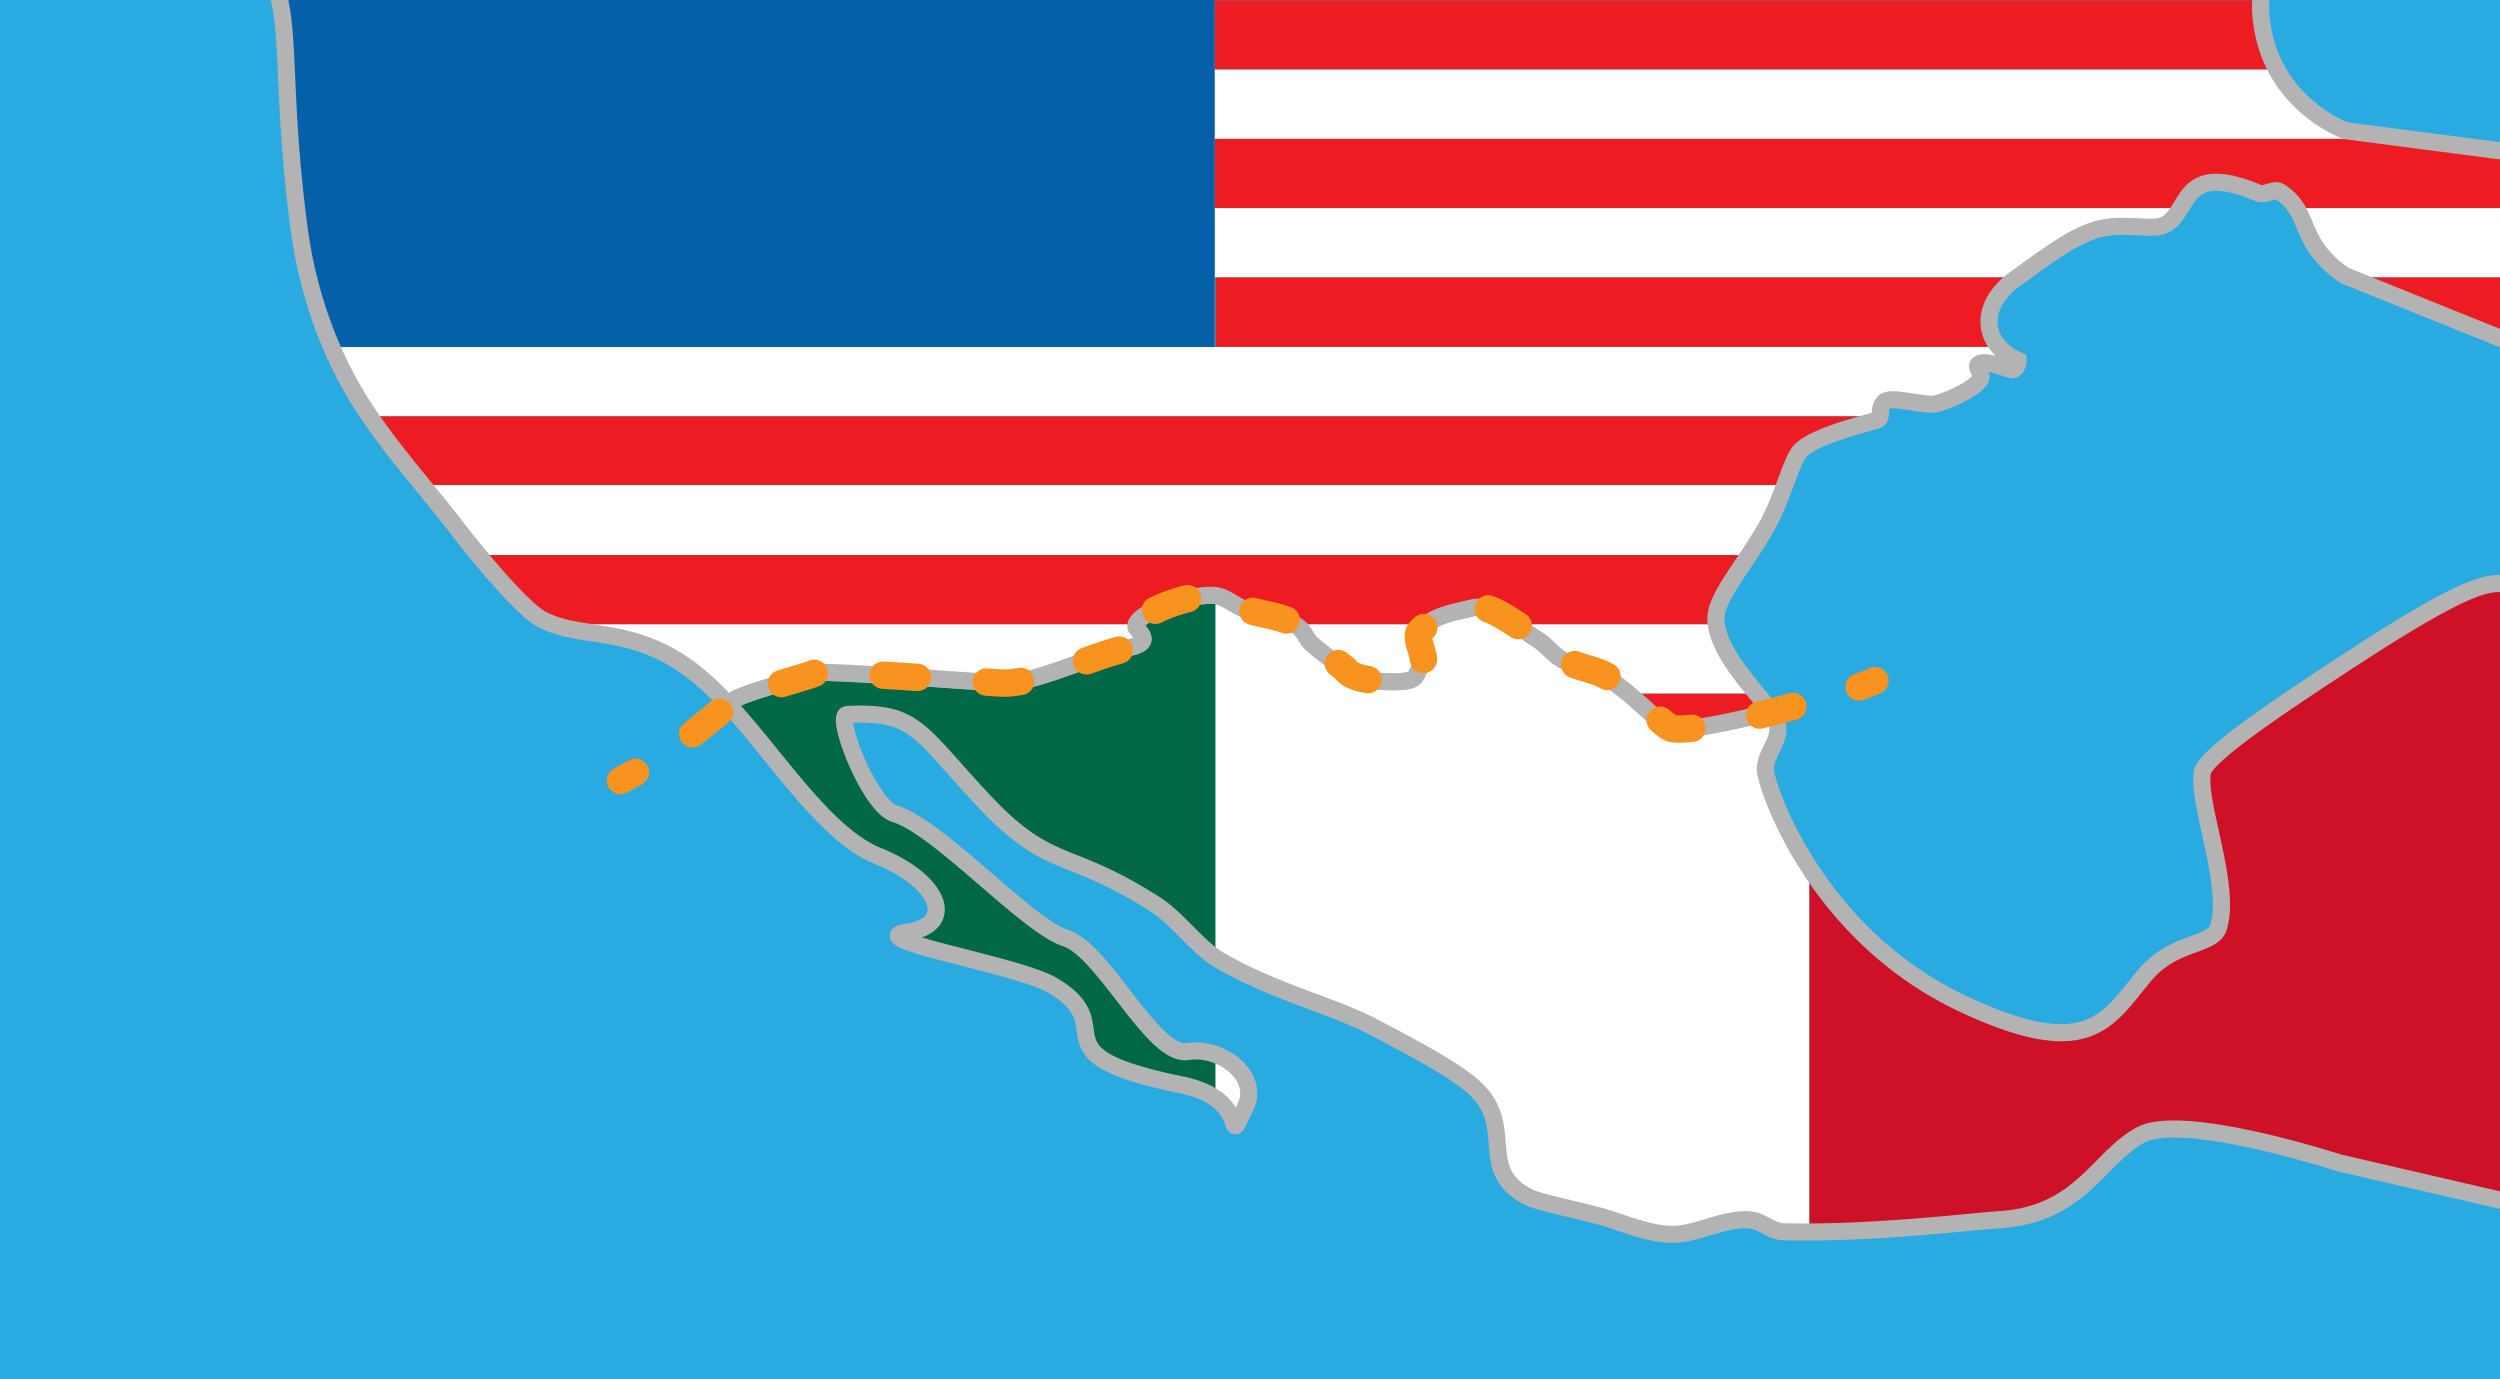 <svg xmlns="http://www.w3.org/2000/svg" xmlns:xlink="http://www.w3.org/1999/xlink" viewBox="0 0 1450 800"><rect x="0" y="0" width="1450" height="800" fill="#333333" stroke="none"/><defs><style>.a,.b,.l,.m{fill:none;}.b{stroke:#b3b3b3;stroke-width:9.92px;}.b,.l,.m{stroke-miterlimit:10;}.c{clip-path:url(#a);}.d{fill:#29abe2;}.e{clip-path:url(#b);}.f{fill:#006847;}.g{fill:#fff;}.h{fill:#ce1126;}.i{clip-path:url(#c);}.j{fill:#0660a9;}.k{fill:#ed1c23;}.l,.m{stroke:#f7931e;stroke-linecap:round;stroke-width:15.88px;}.m{stroke-dasharray:20.01 40.01;}</style><clipPath id="a"><rect class="a" width="1450" height="800"/></clipPath><clipPath id="b"><path class="b" d="M1277.45,447.7c-3.61,16.78,17.06,66.63,9.2,90.38-3.53,10.66-25.87,7.73-42.26,27.07-21.8,25.71-31.78,51.55-105.06,17.45-85.52-39.79-114-124-115.32-135.2s12.46-19.81,5-32c-.5-.82-1.09-1.69-1.74-2.59-24.82,6.31-49.84,11.39-58.38,9.69-4.74-.95-17.83-16.61-35.85-29-8.6-5.92-18-5.62-27.25-11.13-5.31-3.18-8.45-7.9-13.46-11.15C875,360,862.92,350.41,854.5,352.46c-11.4,2.77-22.86,4.07-31.89,13.61-3.81,4,4.4,14.91,1.37,20.18s-2,7.72-9,8.74c-6.65,1-30.06.4-34.74-5.84-1.82-2.44-12.15-9.18-19.52-15.91-4-3.7-3.78-7.37-8.73-10.39-9.11-5.55-20.1-6.34-27.61-8.68-8.84-2.76-13.63-8.85-21.21-8.94-19.44-.23-48.86,13.06-43.83,19.35,2.66,3.33,8.89,8.54-5.71,11.22-19.9,3.66-54.89,21.67-74.56,20.31-22.39-1.55-103.44-7.35-106.73-6-7.37,3.1-37.53,10.6-46.25,15.48a36.32,36.32,0,0,0-4,2.7c29.09,31.39,56.63,75.87,87,88.13,37,15,45.24,40.21,17.21,44.22s63.68,18.93,83.81,30.67c42.54,24.79-13.57,39.82,75.23,57.92,42.41,8.64,23.54,40.07,37,12.85,8.63-17.42-13.28-35.27-33.5-32.17s-48.51-58.7-70.86-65.85S544.12,479.38,519,472c-14.67-4.3-35.15-57.25-27.62-57.6,39.92-1.83,40.69,9,79.2,50.07s47.88,27.05,99.45,60.08c13.39,8.57,24.54,25,37.53,32.5,32.22,18.64,64.68,25.78,89.67,38.91,28.39,14.92,49.92,26.75,59.56,36.53,21.56,21.85.4,45.51,28.3,61.1,6.35,3.55,21.61,6.27,41.93,11.53,12.15,3.15,26.09,9.9,41.07,10.79,14.5.86,30-9,45.64-8.46,8.45.28,12.71,6.78,21.16,7,51.47,1.11,104.91-5.69,125.27-7.07,46.93-3.19,57-36,81.55-49.16s114.71,16.17,114.71,16.17L1458.36,698s81.64-378-15.29-358.88c-18.16,3.58-56.46,28-91.67,51.21C1313.58,415.18,1279.32,439,1277.45,447.7Z"/></clipPath><clipPath id="c"><path class="b" d="M422.09,408.34a36.32,36.32,0,0,1,4-2.7c8.73-4.88,38.88-12.38,46.25-15.48,3.29-1.38,84.34,4.42,106.73,6,19.67,1.36,54.66-16.64,74.56-20.31,14.6-2.69,8.37-7.89,5.71-11.22-5-6.29,24.39-19.58,43.83-19.35,7.58.09,12.37,6.17,21.21,8.94,7.5,2.34,18.49,3.13,27.61,8.68,4.95,3,4.68,6.69,8.73,10.39,7.37,6.74,17.7,13.48,19.52,15.91C784.9,395.4,808.32,396,815,395c7-1,6-3.46,9-8.74s-5.18-16.16-1.37-20.18c9-9.55,20.49-10.84,31.89-13.61,8.42-2,20.48,7.55,37.8,18.78,5,3.25,8.15,8,13.46,11.15,9.21,5.52,18.64,5.21,27.25,11.13,18,12.4,31.11,28.06,35.85,29,8.54,1.7,33.56-3.38,58.38-9.69-9-12.6-30.88-33.55-32.05-53.15-.76-12.76,16.69-31.71,29.55-54.53,8.32-14.76,13.26-34.15,18-41.77s23.16-13.47,45.12-19.46c4.87-1.33.85-5.67,4.59-10.43s24.16,2.64,30.94.61c7.35-2.2,20.12-7.58,25-13.73,2.37-3-3.53-7.79-.53-9.34,4.57-2.36,15.05,2.6,18.78,3.36,2.37.48,3.83-2.92,3.78-5.34-20.83-9.37-23.63-31.7-1-47.74,15-10.63,30.25-22.73,45-27.68,12.16-4.09,24-1.59,35-1.89,21-.56,11.75-34.2,47.93-24.17a90.76,90.76,0,0,1,12.39,4.39c3.76,1.66,9.32-2.79,12.45-.81,18.78,11.89,9.78,29.54,37.66,48.63l123.42,49.74L1472.85,90.45,1360.46,75.79s-46.1-16.41-49.25-68.94c-1-16,8.24-36.07,12.73-56.32,2.55-11.51-1.07-23.1,1.52-34,1.82-7.63,8.1-10.69,10.27-17.39,2.4-7.41.19-12.5,1.8-18.74,3.18-12.36,12.46-17.57,15.3-23.15l-37.68-93.54L3.53-418.1,89.82-151.16c.41,20.64,63.12,122.5,69.76,141.9C168.94,18,163,52,173.35,131.55c3.56,27.42,12.3,61.33,31.41,94.58,16.11,28,41.42,55.62,58.88,78.33,21.9,28.49,41.36,49.39,49.62,54.17,22.67,13.1,52.84,2.8,89.41,31.4A169.48,169.48,0,0,1,422.09,408.34Z"/></clipPath></defs><title>background</title><polyline class="a" points="-35 58 104 38 134 178 369 311 402 340"/><g class="c"><rect class="d" width="1452" height="800"/><g class="e"><rect class="f" x="360.56" y="195.09" width="344.46" height="686.82"/><rect class="g" x="705.02" y="195.09" width="344.46" height="686.82"/><rect class="h" x="1049.48" y="195.09" width="451.52" height="686.82"/></g><path class="b" d="M1277.45,447.7c-3.61,16.78,17.06,66.63,9.2,90.38-3.53,10.66-25.87,7.73-42.26,27.07-21.8,25.71-31.78,51.55-105.06,17.45-85.52-39.79-114-124-115.32-135.2s12.46-19.81,5-32c-.5-.82-1.09-1.69-1.74-2.59-24.82,6.31-49.84,11.39-58.38,9.69-4.74-.95-17.83-16.61-35.85-29-8.6-5.92-18-5.62-27.25-11.13-5.31-3.18-8.45-7.9-13.46-11.15C875,360,862.92,350.41,854.5,352.46c-11.4,2.77-22.86,4.07-31.89,13.61-3.81,4,4.4,14.91,1.37,20.18s-2,7.72-9,8.74c-6.65,1-30.06.4-34.74-5.84-1.82-2.44-12.15-9.18-19.52-15.91-4-3.7-3.78-7.37-8.73-10.39-9.11-5.55-20.1-6.34-27.61-8.68-8.84-2.76-13.63-8.85-21.21-8.94-19.44-.23-48.86,13.06-43.83,19.35,2.66,3.33,8.89,8.54-5.71,11.22-19.9,3.66-54.89,21.67-74.56,20.31-22.39-1.55-103.44-7.35-106.73-6-7.37,3.1-37.53,10.6-46.25,15.48a36.32,36.32,0,0,0-4,2.7c29.09,31.39,56.63,75.87,87,88.13,37,15,45.24,40.21,17.21,44.22s63.68,18.93,83.81,30.67c42.54,24.79-13.57,39.82,75.23,57.92,42.41,8.64,23.54,40.07,37,12.85,8.63-17.42-13.28-35.27-33.5-32.17s-48.51-58.7-70.86-65.85S544.12,479.38,519,472c-14.67-4.3-35.15-57.25-27.62-57.6,39.92-1.83,40.69,9,79.2,50.07s47.88,27.05,99.45,60.08c13.39,8.57,24.54,25,37.53,32.5,32.22,18.64,64.68,25.78,89.67,38.91,28.39,14.92,49.92,26.75,59.56,36.53,21.56,21.85.4,45.51,28.3,61.1,6.35,3.55,21.61,6.27,41.93,11.53,12.15,3.15,26.09,9.9,41.07,10.79,14.5.86,30-9,45.64-8.46,8.45.28,12.71,6.78,21.16,7,51.47,1.11,104.91-5.69,125.27-7.07,46.93-3.19,57-36,81.55-49.16s114.71,16.17,114.71,16.17L1458.36,698s81.64-378-15.29-358.88c-18.16,3.58-56.46,28-91.67,51.21C1313.58,415.18,1279.32,439,1277.45,447.7Z"/><g class="i"><rect class="j" x="64.08" y="-113.32" width="640.4" height="315.31"/><rect class="k" x="704.59" y="0.16" width="725.42" height="40.2"/><rect class="g" x="704.61" y="40.36" width="725.42" height="40.2"/><rect class="k" x="704.63" y="80.54" width="793.36" height="40.2"/><rect class="g" x="704.66" y="120.73" width="793.36" height="40.2"/><rect class="k" x="705.02" y="160.91" width="860.94" height="40.2"/><rect class="g" x="77.98" y="201.29" width="1488.01" height="40.2"/><rect class="k" x="78.01" y="241.49" width="1488.01" height="40.2"/><rect class="g" x="64.23" y="281.35" width="1501.81" height="40.55"/><rect class="k" x="64.25" y="321.94" width="1365.94" height="40.2"/><rect class="g" x="64.27" y="362.14" width="1365.94" height="40.2"/><rect class="k" x="64.3" y="402.34" width="1365.94" height="40.2"/><rect class="g" x="64.32" y="442.53" width="1365.94" height="40.2"/><rect class="k" x="64.34" y="482.73" width="1365.94" height="40.2"/><rect class="g" x="60.42" y="465.94" width="1365.94" height="40.2" transform="translate(3.27 -4.97) rotate(0.38)"/><rect class="k" x="60.15" y="506.14" width="1365.94" height="40.2" transform="translate(3.54 -4.96) rotate(0.38)"/><rect class="g" x="59.89" y="546.33" width="1365.94" height="40.2" transform="translate(3.81 -4.96) rotate(0.38)"/></g><path class="b" d="M422.09,408.34a36.32,36.32,0,0,1,4-2.7c8.73-4.88,38.88-12.38,46.25-15.48,3.29-1.38,84.34,4.42,106.73,6,19.67,1.36,54.66-16.64,74.56-20.31,14.6-2.69,8.37-7.89,5.71-11.22-5-6.29,24.39-19.58,43.83-19.35,7.58.09,12.37,6.17,21.21,8.94,7.5,2.34,18.49,3.13,27.61,8.68,4.95,3,4.68,6.69,8.73,10.39,7.37,6.74,17.7,13.48,19.52,15.91C784.9,395.4,808.32,396,815,395c7-1,6-3.46,9-8.74s-5.18-16.16-1.37-20.18c9-9.55,20.49-10.84,31.89-13.61,8.42-2,20.48,7.55,37.8,18.78,5,3.25,8.15,8,13.46,11.15,9.21,5.52,18.64,5.21,27.25,11.13,18,12.4,31.11,28.06,35.85,29,8.54,1.7,33.56-3.38,58.38-9.69-9-12.6-30.88-33.55-32.05-53.15-.76-12.76,16.69-31.71,29.55-54.53,8.32-14.76,13.26-34.15,18-41.77s23.16-13.47,45.12-19.46c4.87-1.33.85-5.67,4.59-10.43s24.16,2.64,30.94.61c7.35-2.2,20.12-7.58,25-13.73,2.37-3-3.53-7.79-.53-9.34,4.57-2.36,15.05,2.6,18.78,3.36,2.37.48,3.83-2.92,3.78-5.34-20.83-9.37-23.63-31.7-1-47.74,15-10.63,30.25-22.73,45-27.68,12.16-4.09,24-1.59,35-1.89,21-.56,11.75-34.2,47.93-24.17a90.76,90.76,0,0,1,12.39,4.39c3.76,1.66,9.32-2.79,12.45-.81,18.78,11.89,9.78,29.54,37.66,48.63l123.42,49.74L1472.85,90.45,1360.46,75.79s-46.1-16.41-49.25-68.94c-1-16,8.24-36.07,12.73-56.32,2.55-11.51-1.07-23.1,1.52-34,1.82-7.63,8.1-10.69,10.27-17.39,2.4-7.41.19-12.5,1.8-18.74,3.18-12.36,12.46-17.57,15.3-23.15l-37.68-93.54L3.53-418.1,89.82-151.16c.41,20.64,63.12,122.5,69.76,141.9C168.94,18,163,52,173.35,131.55c3.56,27.42,12.3,61.33,31.41,94.58,16.11,28,41.42,55.62,58.88,78.33,21.9,28.49,41.36,49.39,49.62,54.17,22.67,13.1,52.84,2.8,89.41,31.4A169.48,169.48,0,0,1,422.09,408.34Z"/><path class="l" d="M359.89,452.76q4.5-2.42,8.67-4.84"/><path class="m" d="M401.73,425.59c12.59-9.71,20.65-17.29,25.4-19.95,8.73-4.88,38.88-12.38,46.25-15.48,3.29-1.38,84.34,4.42,106.73,6,19.67,1.36,54.66-16.64,74.56-20.31,14.6-2.69,8.37-7.89,5.71-11.22-5-6.29,24.39-19.58,43.83-19.35,7.58.09,12.37,6.17,21.21,8.94,7.5,2.34,18.49,3.13,27.61,8.68,4.95,3,4.68,6.69,8.73,10.39,7.37,6.74,17.7,13.48,19.52,15.91C786,395.4,809.37,396,816,395c7-1,6-3.46,9-8.74s-5.18-16.16-1.37-20.18c9-9.55,20.49-10.84,31.89-13.61,8.42-2,20.48,7.55,37.8,18.78,5,3.25,8.15,8,13.46,11.15,9.21,5.52,18.64,5.21,27.25,11.13,18,12.4,31.11,28.06,35.85,29,12.25,2.44,58.45-9.08,89.27-18.16"/><path class="l" d="M1078.3,398.39c4.87-1.65,8.17-2.94,9.22-3.63"/></g></svg>